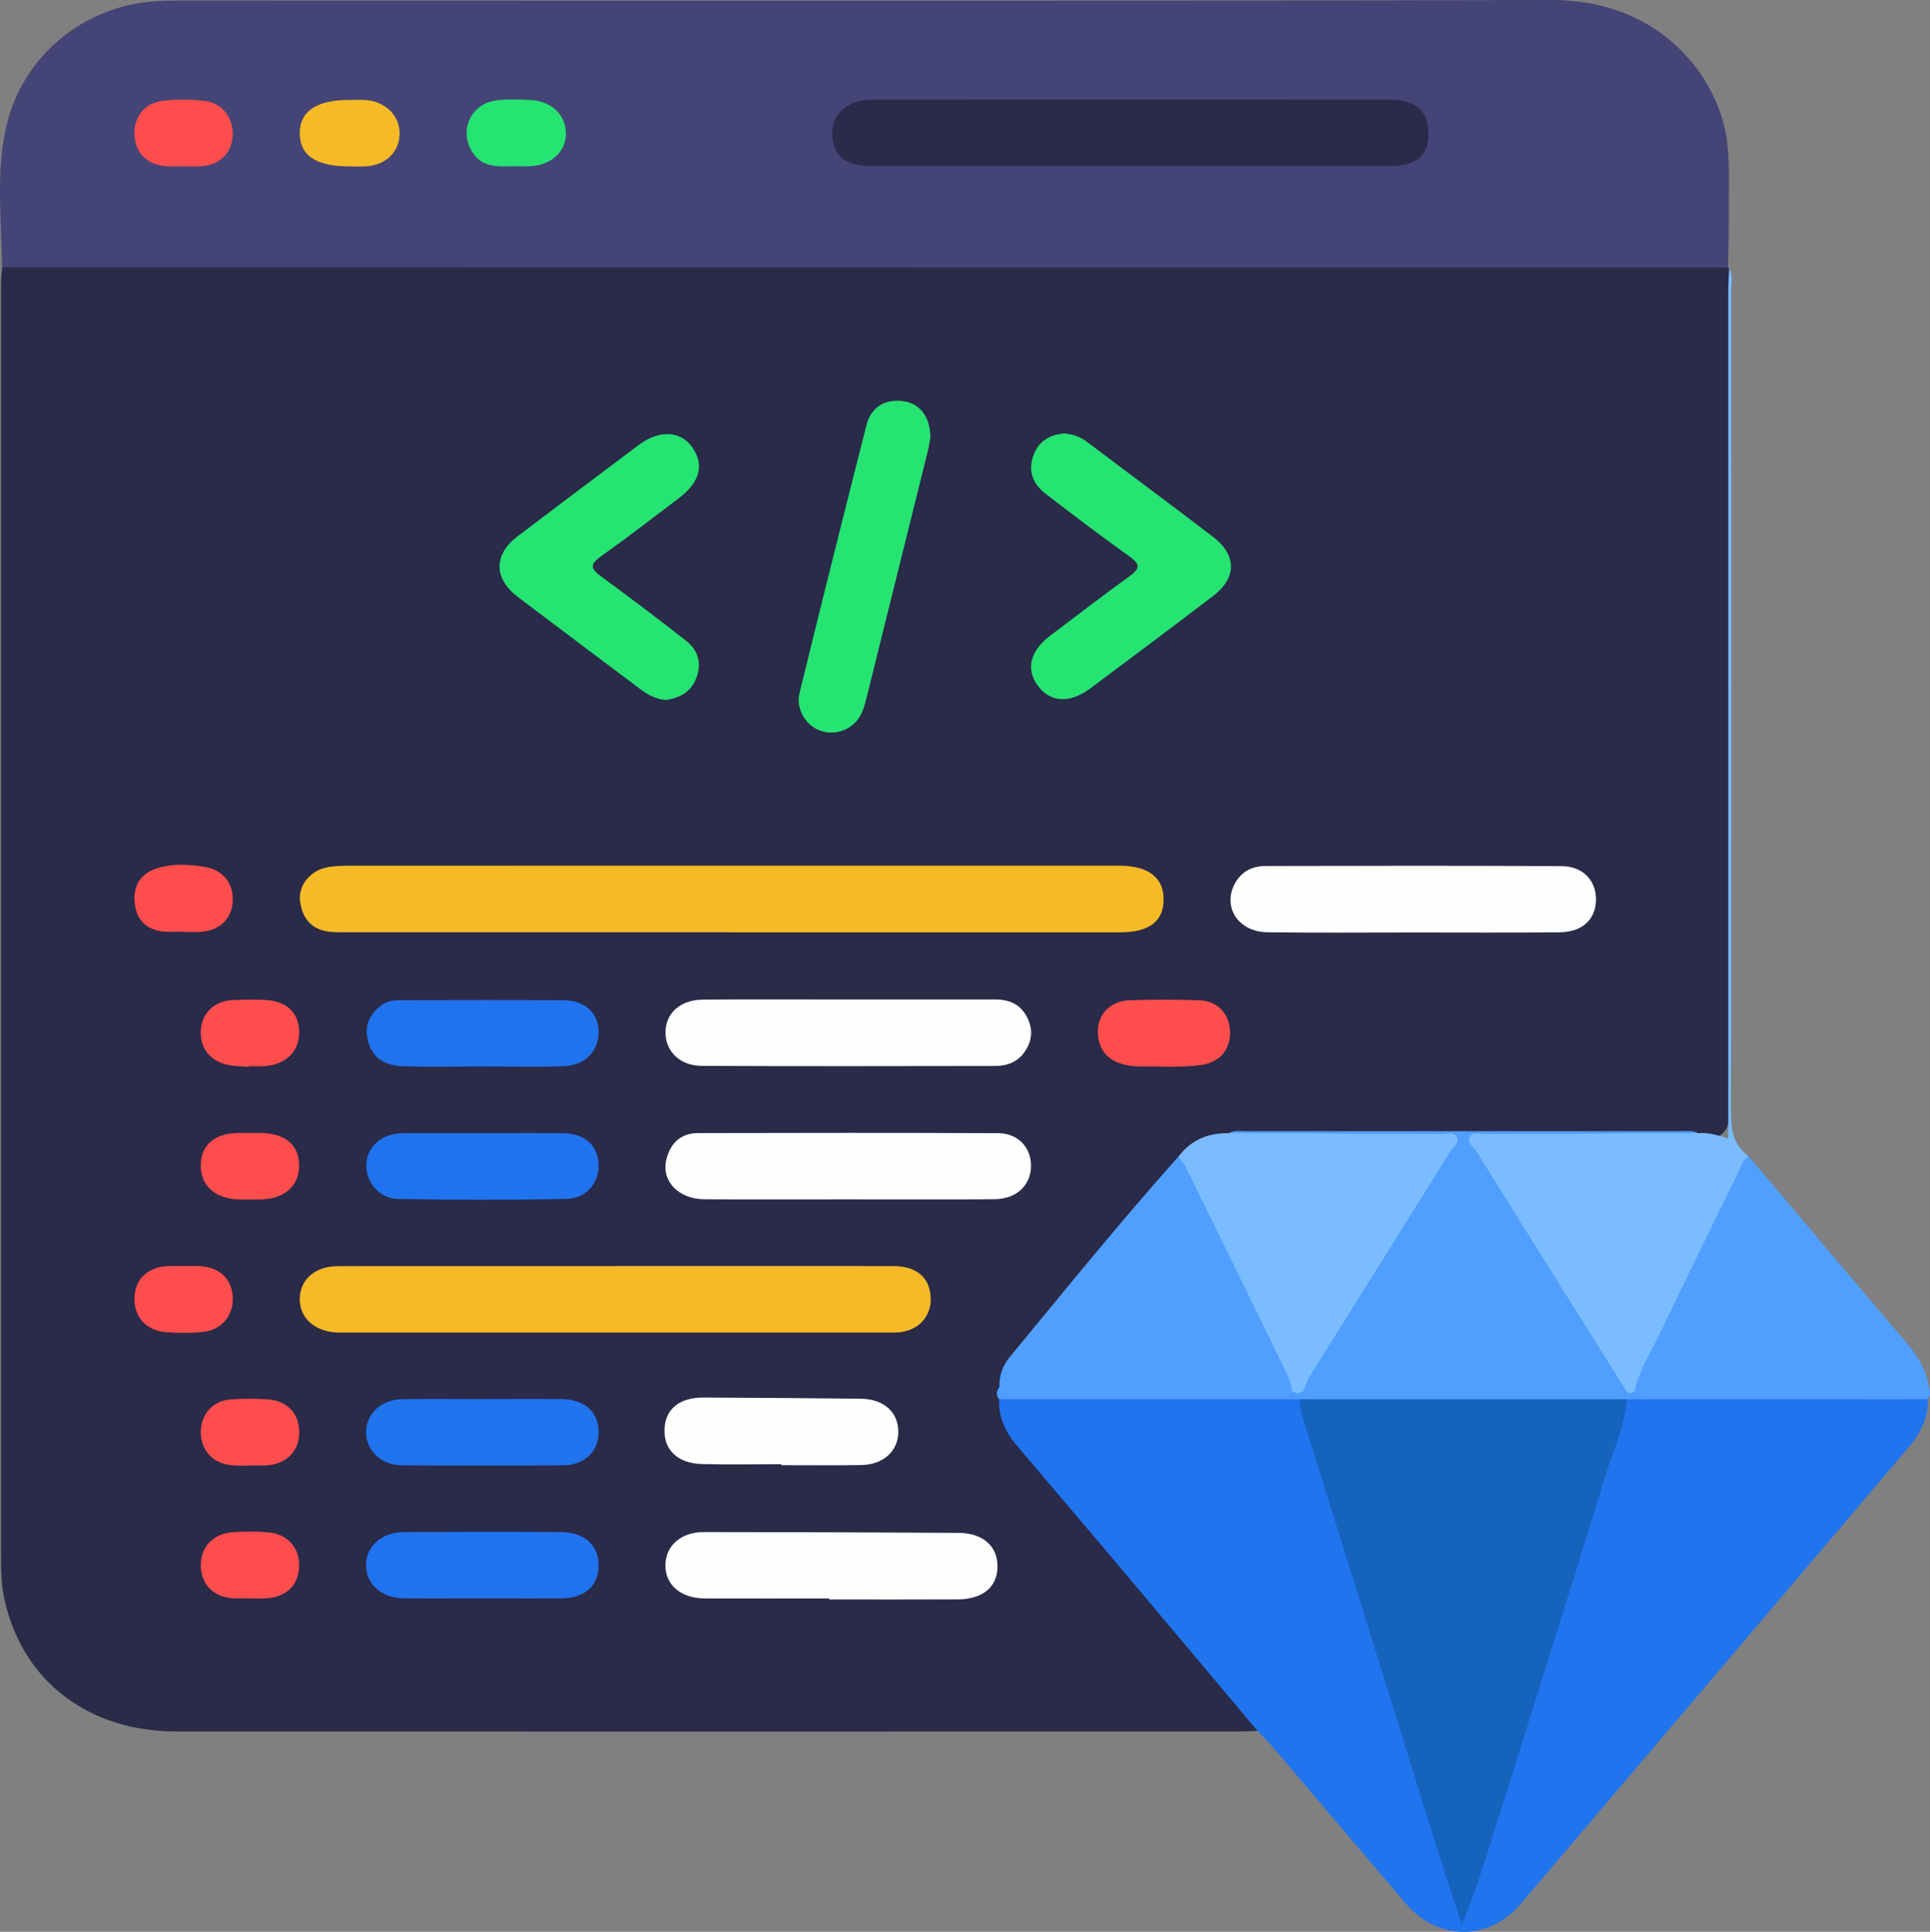 <?xml version="1.0" encoding="UTF-8"?><svg xmlns="http://www.w3.org/2000/svg" viewBox="0 0 370.72 371.13"><rect x="0" y="0" width="370.72" height="371.13" fill="#808080" stroke="none"/><defs><style>.d{fill:#509ffe;}.e{fill:#fd4d4d;}.f{fill:#fe4d4d;}.g{fill:#7bbcfe;}.h{fill:#25e472;}.i{fill:#2a2a49;}.j{fill:#2073ee;}.k{fill:#f6ba26;}.l{fill:#4d9cfd;}.m{fill:#447;}.n{fill:#2074ee;}.o{fill:#1663be;}.p{fill:#f5ba26;}.q{fill:#fefefe;}</style></defs><g id="a"/><g id="b"><g id="c"><g><path class="i" d="M241.53,332.51c-1.12,.05-2.24,.14-3.35,.14-68.06,0-136.11,.02-204.17,0-16.98,0-29.5-9.54-33.1-25.1-.65-2.82-.71-5.7-.71-8.56-.01-81.55-.01-163.1,0-244.66,0-.99,.15-1.98,.22-2.97,1.12-.94,2.47-1.13,3.86-1.17,1.25-.04,2.49-.03,3.74-.03,105.45,0,210.9,0,316.35,.03,2.55,0,5.28-.64,7.56,1.22l.23,.16c.34,1.48,.17,2.99,.17,4.48,.01,52.44,0,104.89,0,157.33q0,6.26-6.19,5.36c-1.32-.35-2.64-.61-4.03-.61-27.73,.01-55.46-.02-83.19,.03-.5,0-.99,.05-1.47,.14-3.82,.48-7.62,1-10.26,4.31-6.55,6.98-12.38,14.57-18.58,21.84-4.27,5.01-8.54,10.02-12.66,15.15-1.59,1.98-2.74,4.14-3.24,6.63-.36,.96-.36,1.93-.01,2.9,.26,4.88,3.43,8.21,6.34,11.61,13.55,15.81,26.89,31.8,40.48,47.57,1.03,1.19,2.31,2.35,2.03,4.22Z"/><path class="m" d="M331.92,51.4c-87.71-.01-175.41-.02-263.12-.03-22.8,0-45.6,0-68.4-.01-.11-9.09-1.25-18.26,.84-27.22C4.37,10.71,16.19,1.06,29.9,.24c1.49-.09,2.99-.13,4.48-.13C122.24,.1,210.1,.23,297.96,0c19.01-.05,29.73,12.06,32.93,23.07,1.64,5.64,1.13,11.39,1.19,17.11,.04,3.74-.1,7.48-.16,11.22Z"/><path class="n" d="M241.53,332.51c-9.69-11.53-19.36-23.08-29.07-34.59-5.7-6.76-11.46-13.47-17.16-20.22-2.15-2.54-3.55-5.41-3.38-8.86,.92-1.08,2.2-1.07,3.44-1.07,17.29-.03,34.58-.08,51.87,.02,.5,0,.99,.09,1.47,.21,1.87,.63,1.97,2.41,2.45,3.91,9.9,31.14,19.43,62.39,29.27,93.55,.15,.46,.19,.97,.77,1.52,2.76-8.04,5.15-16.09,7.64-24.09,7.46-23.93,14.88-47.87,22.43-71.78,.37-1.18,.62-2.45,1.97-3.01,1.33-.44,2.71-.34,4.07-.34,16.03-.01,32.05-.01,48.08,0,1.24,0,2.49-.06,3.71,.24,.48,.15,.88,.41,1.22,.78,.09,3.57-1.36,6.52-3.61,9.17-24.85,29.26-49.69,58.54-74.57,87.78-6.17,7.25-15.92,7.2-22.1-.03-8.58-10.05-17.1-20.14-25.67-30.21-.88-1.04-1.88-1.98-2.82-2.97Z"/><path class="g" d="M326.15,217.71c1.87-.2,3.66,.35,5.82,1.01v-4.74c0-52.65,0-105.3,0-157.96,0-1.49,.11-2.98,.17-4.47,.8,1.41,.38,2.94,.39,4.4,.03,52.44,.05,104.89-.05,157.33,0,3.56,.31,6.63,3.39,8.83-.88,4.34-3.37,7.99-5.17,11.92-5.16,11.29-11.05,22.24-16.38,33.47-.89,.74-1.77,.89-2.66,0-7.03-10.02-13.01-20.71-19.7-30.95-3.28-5.02-6.43-10.12-9.5-15.26-1.88-3.15-1.45-3.85,2.2-3.85,13.09-.02,26.18,0,39.27,0,.74,0,1.5-.09,2.2,.26Z"/><path class="d" d="M313.97,267.24c.82-3.83,2.92-7.1,4.59-10.55,5.02-10.4,10.09-20.77,15.17-31.14,.59-1.21,.95-2.59,2.15-3.43,9.09,10.76,18.17,21.52,27.28,32.27,3.13,3.7,6.69,7.12,7.4,12.28,.1,.73,.42,1.46-.26,2.08l-.23,.06c-1.26-.79-2.67-.39-4-.4-16.26-.03-32.53,0-48.79-.08-1.1,0-2.83,1.04-3.32-1.11Z"/><path class="k" d="M140.41,179.1c-24.43,0-48.87,0-73.3,0-1.25,0-2.5,.04-3.74-.09-3.51-.37-5.32-2.56-5.73-5.88-.37-2.97,1.85-5.78,5.03-6.47,1.44-.31,2.97-.34,4.45-.34,48.99-.02,97.98-.01,146.97-.01,.37,0,.75,0,1.12,0,5.42,.06,8.3,2.31,8.3,6.48,0,4.2-2.73,6.31-8.31,6.32-24.93,.01-49.86,0-74.8,0Z"/><path class="d" d="M326.15,217.71c-13.56,.05-27.11,.08-40.67,.16-1.06,0-2.49-.57-3.12,.49-.68,1.14,.71,1.99,1.25,2.86,9.57,15.39,19.21,30.74,28.84,46.1-.89,1.81-2.58,1.75-4.19,1.76-18.04,.05-36.07,.04-54.11,0-1.24,0-2.5,0-3.59-.74-1.7-2.27-.05-4.01,1.03-5.73,7.77-12.48,15.52-24.97,23.34-37.42,.66-1.05,1.31-2.12,1.93-3.2,1.65-2.87,1.56-3.07-1.61-3.14-2.36-.06-4.73-.01-7.09-.01-9.08,0-18.17,.03-27.25-.02-1.68,0-3.53,.43-4.89-1.11,1.04-.61,2.18-.39,3.28-.39,27.86-.01,55.72-.01,83.58,0,1.1,0,2.25-.22,3.28,.41Z"/><path class="k" d="M118.34,243.22c17.7,0,35.4-.01,53.1,.01,4.22,0,6.64,1.76,7.22,5.02,.68,3.79-1.53,6.99-5.36,7.63-1.22,.2-2.49,.12-3.73,.12-34.16,0-68.31,0-102.47,0-.75,0-1.5,.02-2.24,0-4.36-.16-7.29-2.74-7.28-6.42,0-3.71,2.91-6.32,7.28-6.33,17.83-.04,35.65-.01,53.48-.02Z"/><path class="d" d="M191.99,266.43c-.14-2.25,.74-4.25,2.08-5.87,10.64-12.88,21.14-25.88,32.27-38.34,1.87-.2,2.2,1.42,2.72,2.55,6.05,12.96,12.55,25.68,18.86,38.51,.8,1.62,1.83,3.43-.17,5.04-17.81,.2-35.6,.05-53.4,.06-1.14,0-3.16,.62-2.35-1.95Z"/><path class="g" d="M248.2,267.24c-.25-.95-.35-1.96-.77-2.83-6.56-13.49-13.16-26.97-19.78-40.43-.32-.64-.86-1.18-1.3-1.76,2.42-3.24,5.72-4.58,9.67-4.52,13.56,.05,27.12,.09,40.68,.17,1.06,0,2.49-.57,3.12,.5,.66,1.13-.72,1.99-1.26,2.86-8.99,14.45-18.04,28.85-27.06,43.28-.51,.82-.76,1.82-1.13,2.73-.72,1.35-1.44,1.28-2.17,0Z"/><path class="h" d="M127.99,134.48c-1.96-.13-3.48-.95-4.89-2.01-7.87-5.91-15.75-11.81-23.59-17.75-4.73-3.59-4.74-8.17-.05-11.72,7.74-5.87,15.5-11.72,23.28-17.55,3.89-2.91,8-2.69,10.21,.45,2.39,3.4,1.51,6.75-2.62,9.86-4.97,3.75-9.89,7.57-14.97,11.18-2.1,1.49-1.88,2.34,.02,3.74,5.52,4.05,11,8.18,16.39,12.41,2.23,1.75,3.06,4.13,2.03,7.01-1.02,2.86-3.22,3.95-5.82,4.38Z"/><path class="h" d="M204.35,83.27c1.64,.13,3.1,.59,4.47,1.63,8.03,6.1,16.15,12.08,24.15,18.21,4.64,3.56,4.62,7.91,.03,11.4-7.82,5.96-15.68,11.87-23.57,17.74-4,2.98-7.78,2.7-10.13-.58-2.28-3.18-1.41-6.65,2.45-9.57,5.06-3.83,10.1-7.69,15.24-11.42,1.89-1.37,2.16-2.21,.04-3.72-5.47-3.9-10.81-7.98-16.15-12.06-2.39-1.82-3.44-4.26-2.44-7.25,.94-2.8,3.07-4.11,5.93-4.37Z"/><path class="q" d="M162.98,230.42c-9.23,0-18.46,.06-27.68-.02-5.05-.04-8.32-3.55-7.29-7.7,.78-3.13,2.8-5.02,6.12-5.02,19.2-.04,38.41-.07,57.61,.02,3.88,.02,6.39,2.83,6.3,6.43-.09,3.62-2.81,6.22-7,6.26-9.35,.1-18.7,.03-28.06,.03Z"/><path class="q" d="M163.11,192.01c9.35,0,18.7,0,28.05,0,2.83,0,5.08,1.03,6.31,3.79,1.01,2.28,.69,4.39-.71,6.36-1.34,1.89-3.34,2.62-5.53,2.63-18.83,.03-37.65,.07-56.48-.02-4.15-.02-6.9-2.79-6.92-6.36-.03-3.72,2.8-6.34,7.23-6.37,9.35-.08,18.7-.02,28.05-.02Z"/><path class="q" d="M271.47,179.14c-9.35,0-18.7,.09-28.05-.04-5.44-.07-8.52-4.63-6.37-9.07,1.22-2.52,3.4-3.66,6.06-3.66,18.95-.04,37.9-.08,56.85,.03,4.17,.02,6.71,2.87,6.6,6.59-.12,3.72-2.66,6.08-7.03,6.12-9.35,.09-18.7,.03-28.05,.03Z"/><path class="h" d="M178.71,84.02c-.1,.56-.25,1.67-.52,2.75-3.89,15.72-7.8,31.44-11.71,47.15-.24,.97-.49,1.95-.88,2.86-1.31,3.07-4.55,4.6-7.71,3.7-2.95-.84-5.1-4.17-4.32-7.34,4.21-17.18,8.5-34.34,12.87-51.48,.85-3.33,3.34-4.95,6.75-4.63,3.39,.32,5.51,2.94,5.52,6.99Z"/><path class="q" d="M159.28,307.08c-7.98,0-15.95,.03-23.93,0-4.61-.02-7.61-2.64-7.54-6.45,.07-3.68,3-6.3,7.36-6.3,16.32,0,32.65,.06,48.97,.16,4.71,.03,7.52,2.59,7.46,6.53-.05,3.9-2.83,6.22-7.66,6.25-8.22,.04-16.45,.01-24.67,.01v-.19Z"/><path class="q" d="M150.09,281.29c-5.09,0-10.19,.11-15.28-.03-4.68-.12-7.36-2.77-7.17-6.76,.18-3.81,2.87-6.03,7.48-6.01,10.07,.04,20.13,.11,30.2,.22,4.41,.05,7.21,2.56,7.23,6.31,.02,3.72-2.86,6.38-7.17,6.44-5.09,.08-10.19,.02-15.29,.02v-.19Z"/><path class="j" d="M92.9,307.07c-5.1,0-10.21,.04-15.31-.01-4.3-.05-7.28-2.71-7.29-6.36,0-3.63,3.01-6.35,7.3-6.37,10.08-.05,20.16-.06,30.24,0,4.42,.03,7.17,2.6,7.15,6.42-.02,3.93-2.61,6.26-7.16,6.31-4.98,.05-9.96,.01-14.93,.01Z"/><path class="n" d="M92.98,268.77c4.98,0,9.95-.04,14.93,.01,4.41,.05,7.12,2.55,7.08,6.42-.03,3.67-2.71,6.28-6.87,6.31-10.33,.08-20.65,.08-30.98,0-3.97-.03-6.88-2.93-6.83-6.44,.06-3.53,2.95-6.21,6.99-6.27,5.22-.08,10.45-.02,15.68-.02Z"/><path class="j" d="M92.93,217.69c5.09,0,10.19-.06,15.28,.02,4.11,.06,6.61,2.32,6.77,5.9,.16,3.5-2.27,6.63-6.09,6.71-10.8,.23-21.62,.22-32.43,.02-3.69-.07-6.31-3.41-6.1-6.76,.21-3.37,3-5.82,6.9-5.87,5.22-.07,10.44-.02,15.66-.02Z"/><path class="j" d="M92.71,204.88c-5.11,0-10.23,.14-15.34-.04-3.17-.11-5.82-1.37-6.69-4.89-.72-2.9,.26-5.1,2.59-6.84,1.19-.88,2.54-.97,3.92-.97,10.35-.01,20.7-.06,31.05,.02,4.13,.03,6.62,2.36,6.74,5.96,.12,3.64-2.46,6.53-6.57,6.7-5.23,.22-10.47,.05-15.71,.06Z"/><path class="e" d="M224.58,204.96c-3.42-.24-6.05,.2-8.63-.43-3.4-.83-5.07-3.1-5.07-6.46,0-3.28,2.51-5.77,6.04-5.9,4.47-.16,8.96-.16,13.44,0,3.39,.12,5.61,2.4,5.89,5.59,.3,3.37-1.59,6.13-5.05,6.76-2.42,.44-4.95,.35-6.61,.44Z"/><path class="e" d="M47.8,281.59c-1.37-.06-2.76,.04-4.09-.21-3.37-.63-5.35-3.33-5.12-6.75,.21-3.18,2.44-5.54,5.75-5.79,2.23-.17,4.48-.13,6.72-.04,3.95,.16,6.4,2.62,6.42,6.29,.03,3.68-2.41,6.18-6.31,6.43-1.12,.07-2.24,.01-3.36,.01v.06Z"/><path class="e" d="M47.69,307.06c-.99,0-1.99,.05-2.98-.01-3.71-.26-6.07-2.66-6.14-6.18-.07-3.5,2.21-6.15,5.87-6.48,2.34-.21,4.73-.2,7.08,0,3.68,.3,5.98,2.9,5.95,6.4-.03,3.68-2.47,6.08-6.42,6.28-1.12,.06-2.24,0-3.36,0Z"/><path class="e" d="M35.14,243.24c1.12,0,2.24-.05,3.36,.01,3.74,.23,6.12,2.58,6.22,6.09,.1,3.44-2.21,6.2-5.8,6.56-2.34,.23-4.73,.22-7.08,.03-3.85-.32-6.18-3.05-6.01-6.72,.16-3.5,2.54-5.76,6.33-5.97,.99-.05,1.99,0,2.98,0Z"/><path class="e" d="M47.81,204.98c-1.35-.13-2.74-.12-4.06-.4-3.46-.74-5.4-3.32-5.17-6.68,.22-3.31,2.54-5.56,6.11-5.77,1.98-.12,3.97-.1,5.96-.04,4.19,.13,6.62,2.24,6.81,5.83,.2,3.76-2.19,6.42-6.29,6.88-1.1,.12-2.23,.02-3.35,.02v.15Z"/><path class="e" d="M35.13,178.99c-1.24,0-2.49,.11-3.72-.02-3.27-.35-5.21-2.21-5.54-5.49-.35-3.44,1.24-5.79,4.54-6.75,2.9-.84,5.93-.68,8.86-.21,3.66,.59,5.71,3.35,5.42,6.84-.28,3.31-2.58,5.44-6.21,5.67-1.11,.07-2.23,.01-3.35,.01v-.05Z"/><path class="e" d="M48.23,217.66c.62,0,1.24-.01,1.86,0,4.82,.09,7.43,2.37,7.37,6.43-.05,3.76-2.83,6.2-7.24,6.34-1.49,.05-2.98,.05-4.47,0-4.39-.15-7.16-2.63-7.19-6.4-.03-3.94,2.52-6.25,7.06-6.37,.87-.02,1.74,0,2.61,0Z"/><path class="l" d="M248.2,267.24c.72,.54,1.45,.54,2.17,0,.94,1.19,2.27,.79,3.46,.79,18.22,.02,36.45,.01,54.67,.02,1.37,0,2.73,.02,3.96-.73,.55,.81,1.02,.04,1.52-.07,1.2,1.35,2.8,.77,4.21,.77,16.02,.04,32.04,.01,48.06,.05,1.29,0,2.77-.55,3.83,.76-19.19,0-38.38,0-57.57,0-1.44,1.27-3.23,1.17-4.96,1.17-17.64,.03-35.29,.03-52.93,0-1.73,0-3.51,.1-4.96-1.17-19.25,0-38.49,0-57.74,0-.7-.83-.5-1.62,.08-2.4,.22,1.79,1.57,1.61,2.82,1.61,17.01,0,34.02,0,51.04,0,.87,0,1.76,.02,2.35-.8Z"/><path class="i" d="M217.12,31.9c-16.58,0-33.15,0-49.73,0-5.07,0-7.47-2.01-7.52-6.22-.05-3.79,2.99-6.52,7.5-6.52,33.15-.02,66.31-.02,99.46,0,5.24,0,7.53,2.1,7.54,6.62,0,4.18-2.34,6.11-7.52,6.11-16.58,.01-33.15,0-49.73,0Z"/><path class="p" d="M67.13,31.97c-6.39,0-9.51-2.06-9.55-6.31-.04-4.25,3.19-6.46,9.48-6.46,1.12,0,2.25-.06,3.36,.04,3.74,.32,6.44,3.13,6.34,6.55-.1,3.52-2.76,6.01-6.64,6.18-.99,.04-1.99,0-2.99,.01Z"/><path class="h" d="M99.11,31.94c-3.21,0-6.57,.51-8.57-3.02-2.37-4.19,.12-9.15,5.02-9.67,2.09-.22,4.23-.15,6.33-.04,4.1,.22,6.78,2.83,6.81,6.5,.03,3.46-2.92,6.1-6.98,6.23-.87,.03-1.74,0-2.61,0Z"/><path class="f" d="M35.08,31.95c-.99,0-1.99,.05-2.98,0-3.62-.21-5.96-2.34-6.25-5.65-.31-3.57,1.7-6.45,5.31-6.91,2.69-.34,5.48-.34,8.17,0,3.51,.43,5.65,3.47,5.35,6.92-.29,3.32-2.63,5.45-6.25,5.65-1.11,.06-2.24,0-3.35,.01Z"/><path class="o" d="M249.66,268.82c20.95,0,41.9,0,62.84,0-.39,5.3-2.73,10.06-4.24,15.03-6.9,22.62-14.09,45.14-21.16,67.7-1.89,6.02-3.71,12.07-6.3,18.19-1.55-4.74-3.16-9.47-4.65-14.23-4.75-15.2-9.46-30.42-14.2-45.62-3.96-12.71-7.96-25.42-11.9-38.13-.29-.93-.27-1.96-.39-2.94Z"/></g></g></g></svg>